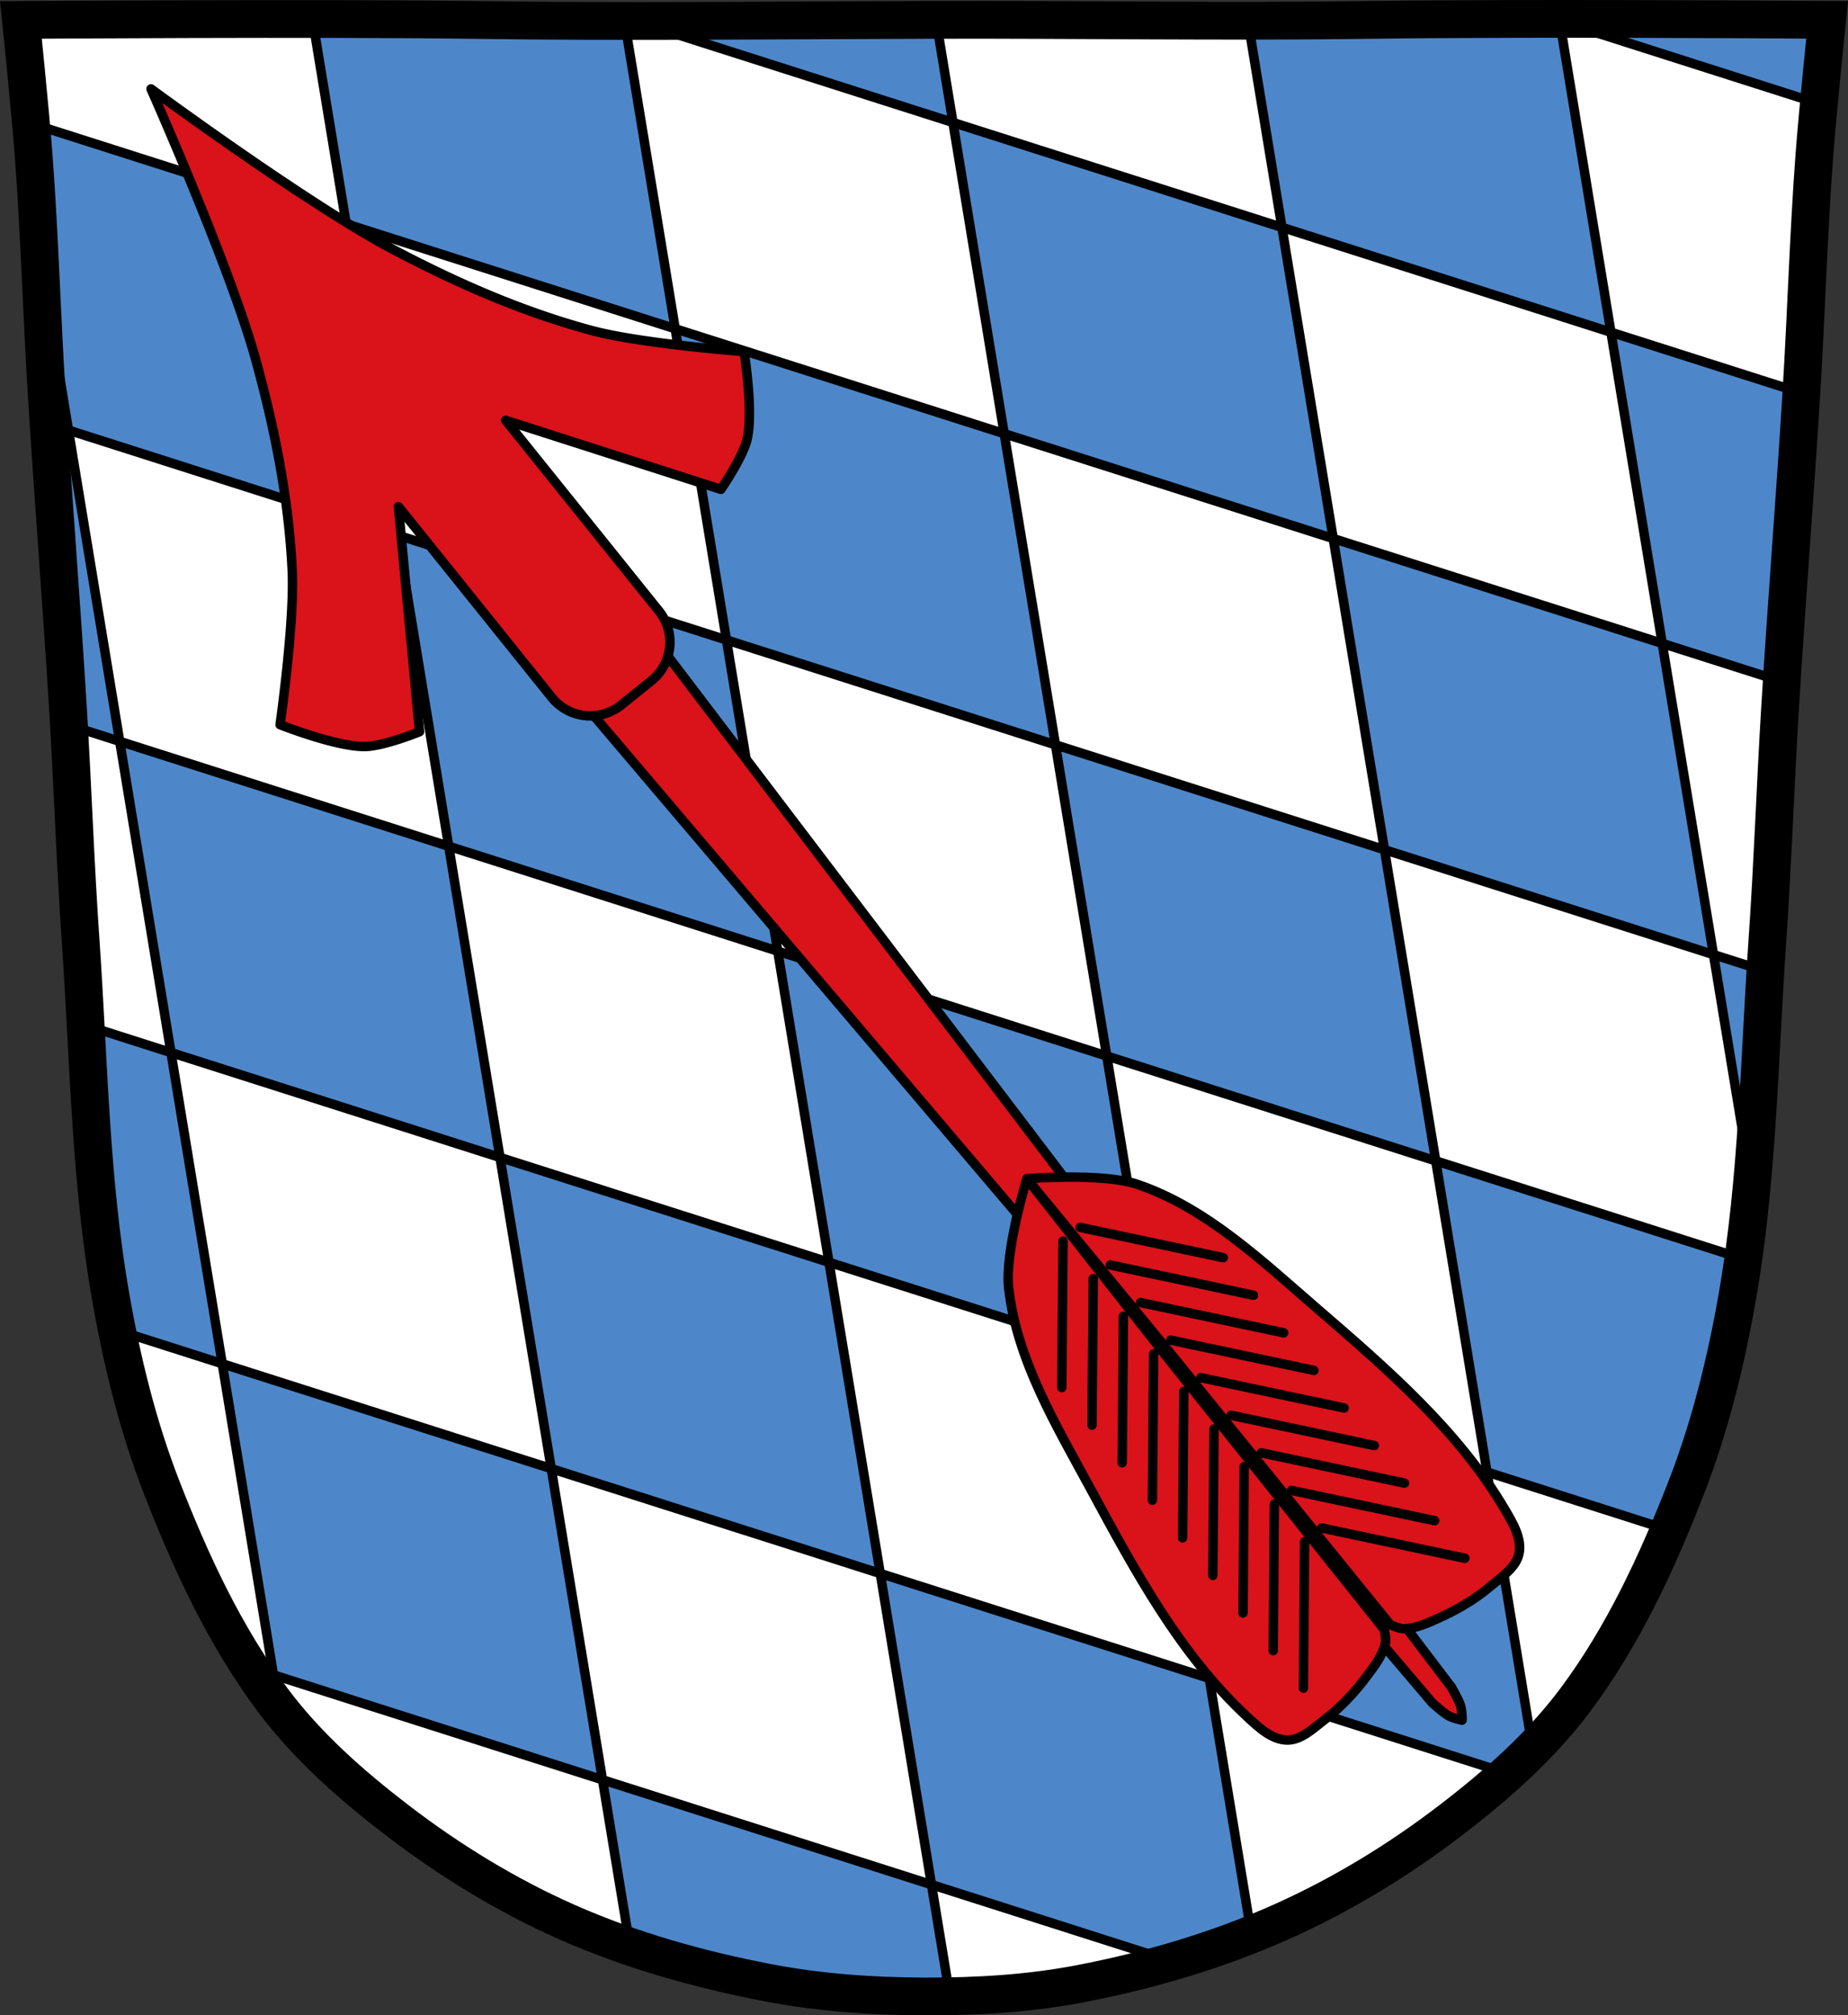 <svg xmlns="http://www.w3.org/2000/svg" xmlns:xlink="http://www.w3.org/1999/xlink" width="979.28" height="1067.6" viewBox="0 0 979.29 1067.598"><rect x="0" y="0" width="979.29" height="1067.598" fill="#333333" stroke="none"/><path d="M799.47 10.04c-26.17.053-51.02.198-70.798.478-79.11 1.122-156.7-.214-235.05 0-2.653.007-5.305.036-7.958.043-78.35.214-155.94 1.122-235.05 0-79.11-1.122-239.53 0-239.53 0s4.995 48.18 6.784 72.32c3.067 41.38 4.256 82.87 6.784 124.29 3.405 55.766 7.902 111.49 11.307 167.25 2.529 41.41 3.91 82.9 6.784 124.29 4.346 62.59 5.02 125.75 15.786 187.56 6.02 34.562 14.418 68.979 27.14 101.67 15.355 39.473 33.473 78.71 58.839 112.63 18.288 24.456 41.648 45.04 65.884 63.62 27.747 21.272 57.962 39.816 89.93 53.968 33.818 14.97 69.917 25.08 106.24 32.09 27.334 5.278 55.35 7.255 83.19 7.349 27.662.094 55.55-1.52 82.71-6.741 36.46-7.01 72.54-17.626 106.46-32.746 31.934-14.235 62.23-32.696 89.98-53.968 24.24-18.58 47.595-39.17 65.884-63.62 25.365-33.919 43.484-73.16 58.839-112.63 12.718-32.695 21.12-67.16 27.14-101.72 10.762-61.814 11.44-124.97 15.786-187.56 2.874-41.39 4.256-82.87 6.784-124.29 3.405-55.766 7.902-111.44 11.307-167.21 2.529-41.41 3.717-82.909 6.784-124.29 1.79-24.14 6.784-72.32 6.784-72.32s-90.24-.636-168.73-.478" fill="#fff"/><g stroke="#000"><path d="m829.26 10.013-2.945.002.188 1.135 137.34 43.766c2.046-21.916 4.359-44.4 4.359-44.4s-69.09-.488-138.95-.504zm-2.758 1.137-3.551-1.131c-7.864.002-15.745.004-23.479.02-26.17.053-51.02.198-70.797.479-22.574.32-45.02.428-67.4.441l18.04 109.47 174.35 55.56-27.16-164.84zm-147.18 109.28-174.35-55.55 27.17 164.84 174.35 55.56-27.17-164.84zm27.17 164.84 27.16 164.84 174.35 55.56-27.16-164.84-174.35-55.56zm174.35 55.56 63.34 20.18c3.259-50.974 7.273-101.89 10.398-152.87l-100.91-32.15 27.17 164.84zm27.16 164.84 20.254 122.9c3.547-37.906 4.956-76.09 7.277-114.12l-27.531-8.773zm-174.35-55.56-174.35-55.56 27.17 164.84 174.35 55.56-27.17-164.84zm27.17 164.84 27.16 164.84 96.47 30.742a830.353 830.353 0 0 0 9.17-22.643c12.718-32.695 21.12-67.15 27.14-101.72a623.83 623.83 0 0 0 3.035-19.289l-162.98-51.936zm27.16 164.84-174.35-55.56 27.17 164.84 157.98 50.34a331.731 331.731 0 0 0 13.395-12.797l-24.2-146.83zm-147.18 109.29-174.35-55.56 27.16 164.84 127.79 40.723c14.14-4.131 28.09-8.895 41.746-14.336l-22.357-135.67zm-147.18 109.29-174.35-55.56 14.572 88.42c23.715 8.117 48.17 14.282 72.72 19.02 27.334 5.278 55.35 7.255 83.19 7.35 4.53.015 9.07-.037 13.604-.121l-9.742-59.12zm-27.16-164.84-27.17-164.84-174.35-55.55 27.17 164.84 174.35 55.56zm-174.35-55.56-174.35-55.56 27.16 164.84 174.35 55.56-27.16-164.84zm-147.18 109.28-12.426-3.959c3.824 5.886 7.809 11.662 12.01 17.279 1.09 1.457 2.199 2.9 3.324 4.33l-2.908-17.65zm-27.16-164.84-27.17-164.84-45.2-14.404c2.581 47.918 4.925 95.9 13.14 143.1a720.473 720.473 0 0 0 3.441 18.367l55.785 17.777zm-27.17-164.84 174.35 55.56-27.16-164.84-174.35-55.56 27.16 164.84zm147.18-109.29 174.35 55.56L384.962 339l-174.35-55.55 27.17 164.84zm147.18-109.29 174.35 55.56-27.16-164.84-174.35-55.56 27.16 164.84zm27.17 164.84 27.16 164.84 174.35 55.56-27.16-164.84-174.35-55.56zM165.572 10.06l17.883 108.52 174.35 55.56-26.869-163.06c-26.655-.019-53.39-.155-80.3-.537-23.322-.331-53.791-.454-85.05-.48zm17.883 108.52L16.415 65.35c.571 6.4 1.093 12.518 1.463 17.504 1.29 17.399 2.243 34.819 3.107 52.24l15.287 92.77 174.35 55.56-27.17-164.84zM36.275 227.87l-10.512-3.35c3.233 49.967 7.158 99.91 10.209 149.88.198 3.246.377 6.492.563 9.738l26.902 8.572-27.16-164.84zM496.025 10.5c-.797.002-1.592 0-2.389.002-2.653.007-5.306.036-7.959.043-49.921.136-99.54.552-149.43.547l168.74 53.77-8.959-54.36z" fill="#4d87ca" fill-rule="evenodd" stroke-linejoin="round" stroke-linecap="round" stroke-width="5"/><path d="M799.47 10.038c-26.17.053-51.02.198-70.798.478-79.11 1.122-156.7-.214-235.05 0-2.653.007-5.305.036-7.958.043-78.35.214-155.94 1.122-235.05 0-79.11-1.122-239.53 0-239.53 0s4.995 48.18 6.784 72.32c3.067 41.38 4.256 82.87 6.784 124.29 3.405 55.766 7.902 111.49 11.307 167.25 2.529 41.41 3.91 82.9 6.784 124.29 4.346 62.59 5.02 125.75 15.786 187.56 6.02 34.562 14.418 68.979 27.14 101.67 15.355 39.473 33.473 78.71 58.839 112.63 18.288 24.456 41.648 45.04 65.884 63.62 27.747 21.272 57.962 39.816 89.93 53.968 33.818 14.97 69.917 25.08 106.24 32.09 27.334 5.278 55.35 7.255 83.19 7.349 27.662.094 55.55-1.52 82.71-6.741 36.46-7.01 72.54-17.626 106.46-32.746 31.934-14.235 62.23-32.696 89.98-53.968 24.24-18.58 47.595-39.17 65.884-63.62 25.365-33.919 43.484-73.16 58.839-112.63 12.718-32.695 21.12-67.16 27.14-101.72 10.762-61.814 11.44-124.97 15.786-187.56 2.874-41.39 4.256-82.87 6.784-124.29 3.405-55.766 7.902-111.44 11.307-167.21 2.529-41.41 3.717-82.909 6.784-124.29 1.79-24.14 6.784-72.32 6.784-72.32s-90.24-.636-168.73-.478z" fill="none" stroke-width="20"/><g fill="#da121a"><g stroke-linejoin="round" stroke-width="5"><path d="m301.757 363.923 457.202 538.12s5.62 5.101 8.352 6.688c2.713 1.577 7.478 2.523 7.478 2.523s.1-4.858-.856-7.847c-.964-3.008-4.739-9.592-4.739-9.592L341.841 331.697l-20.044 16.114-20.042 16.114z" fill-rule="evenodd"/><path d="M80.022 47.09s41.741 93.829 55.404 143.138c10.145 36.638 17.675 74.401 19.432 112.38 1.249 27.153-6.431 81.284-6.431 81.284s29.353 11.658 44.765 11.576c10.06-.052 29.138-7.862 29.138-7.862L211.12 268.37l81.211 101.013a26.23 26.23 0 0 0 36.958 4.016l15.886-12.771a26.23 26.23 0 0 0 4.016-36.958l-81.21-101.013 114.046 36.557s11.724-16.955 13.937-26.77c3.387-15.034-1.69-46.206-1.69-46.206s-54.52-4.118-80.77-11.177c-36.712-9.868-71.976-25.337-105.583-43.118-45.219-23.93-127.898-84.855-127.898-84.855z" stroke-linecap="round"/><path d="m544.168 624.409 75.381 91.61 117.088 144.563s4.522 2.175 6.952 2.199c6.55.05 12.853-2.945 18.83-5.625 9.916-4.447 19.47-10.078 27.75-17.12 5.74-4.883 13.297-9.705 14.8-17.09 1.633-8.014-3.383-16.3-7.53-23.35-24.559-41.752-62.537-74.53-99.207-106.188-29.275-25.274-58.817-53.514-95.43-65.985-18.529-6.309-58.638-3.014-58.638-3.014zm0 0s-11.836 38.472-9.654 57.917c4.31 38.431 25.551 73.356 43.946 107.377 23.04 42.609 46.897 86.745 82.4 119.7 5.994 5.565 13.01 12.244 21.188 12.37 7.535.118 13.869-6.227 19.87-10.785 8.657-6.571 16.208-14.694 22.681-23.424 3.902-5.262 8.184-10.777 9.539-17.182.503-2.377-.655-7.262-.655-7.262L617.445 717.713l-73.279-93.3z" fill-rule="evenodd"/></g><g transform="rotate(-38.798 2052.96 4826.282)"><path d="m3504.07 643.9-49.09 60.05" id="a" fill-rule="evenodd" stroke="#000" stroke-linecap="round" stroke-width="5"/><path d="m3504.07 669.44-49.09 60.05" id="b" fill-rule="evenodd" stroke="#000" stroke-linecap="round" stroke-width="5"/><path d="m3504.07 694.98-49.09 60.05" id="c" fill-rule="evenodd" stroke="#000" stroke-linecap="round" stroke-width="5"/><path d="m3504.07 720.52-49.09 60.05" id="d" fill-rule="evenodd" stroke="#000" stroke-linecap="round" stroke-width="5"/><path d="m3504.07 746.06-49.09 60.05" id="e" fill-rule="evenodd" stroke="#000" stroke-linecap="round" stroke-width="5"/><path d="m3504.07 771.6-49.09 60.05" id="f" fill-rule="evenodd" stroke="#000" stroke-linecap="round" stroke-width="5"/><path d="m3504.07 797.13-49.09 60.05" id="g" fill-rule="evenodd" stroke="#000" stroke-linecap="round" stroke-width="5"/><path d="m3504.07 822.67-49.09 60.05" id="h" fill-rule="evenodd" stroke="#000" stroke-linecap="round" stroke-width="5"/><path d="m3504.07 848.21-49.09 60.05" id="i" fill-rule="evenodd" stroke="#000" stroke-linecap="round" stroke-width="5"/><g transform="matrix(-1 0 0 1 7019.75 0)"><use xlink:href="#a" width="979.29" height="1067.6"/><use xlink:href="#b" width="979.29" height="1067.6"/><use xlink:href="#c" width="979.29" height="1067.6"/><use xlink:href="#d" width="979.29" height="1067.6"/><use xlink:href="#e" width="979.29" height="1067.6"/><use xlink:href="#f" width="979.29" height="1067.6"/><use xlink:href="#g" width="979.29" height="1067.6"/><use xlink:href="#h" width="979.29" height="1067.6"/><use xlink:href="#i" width="979.29" height="1067.6"/></g></g></g></g></svg>